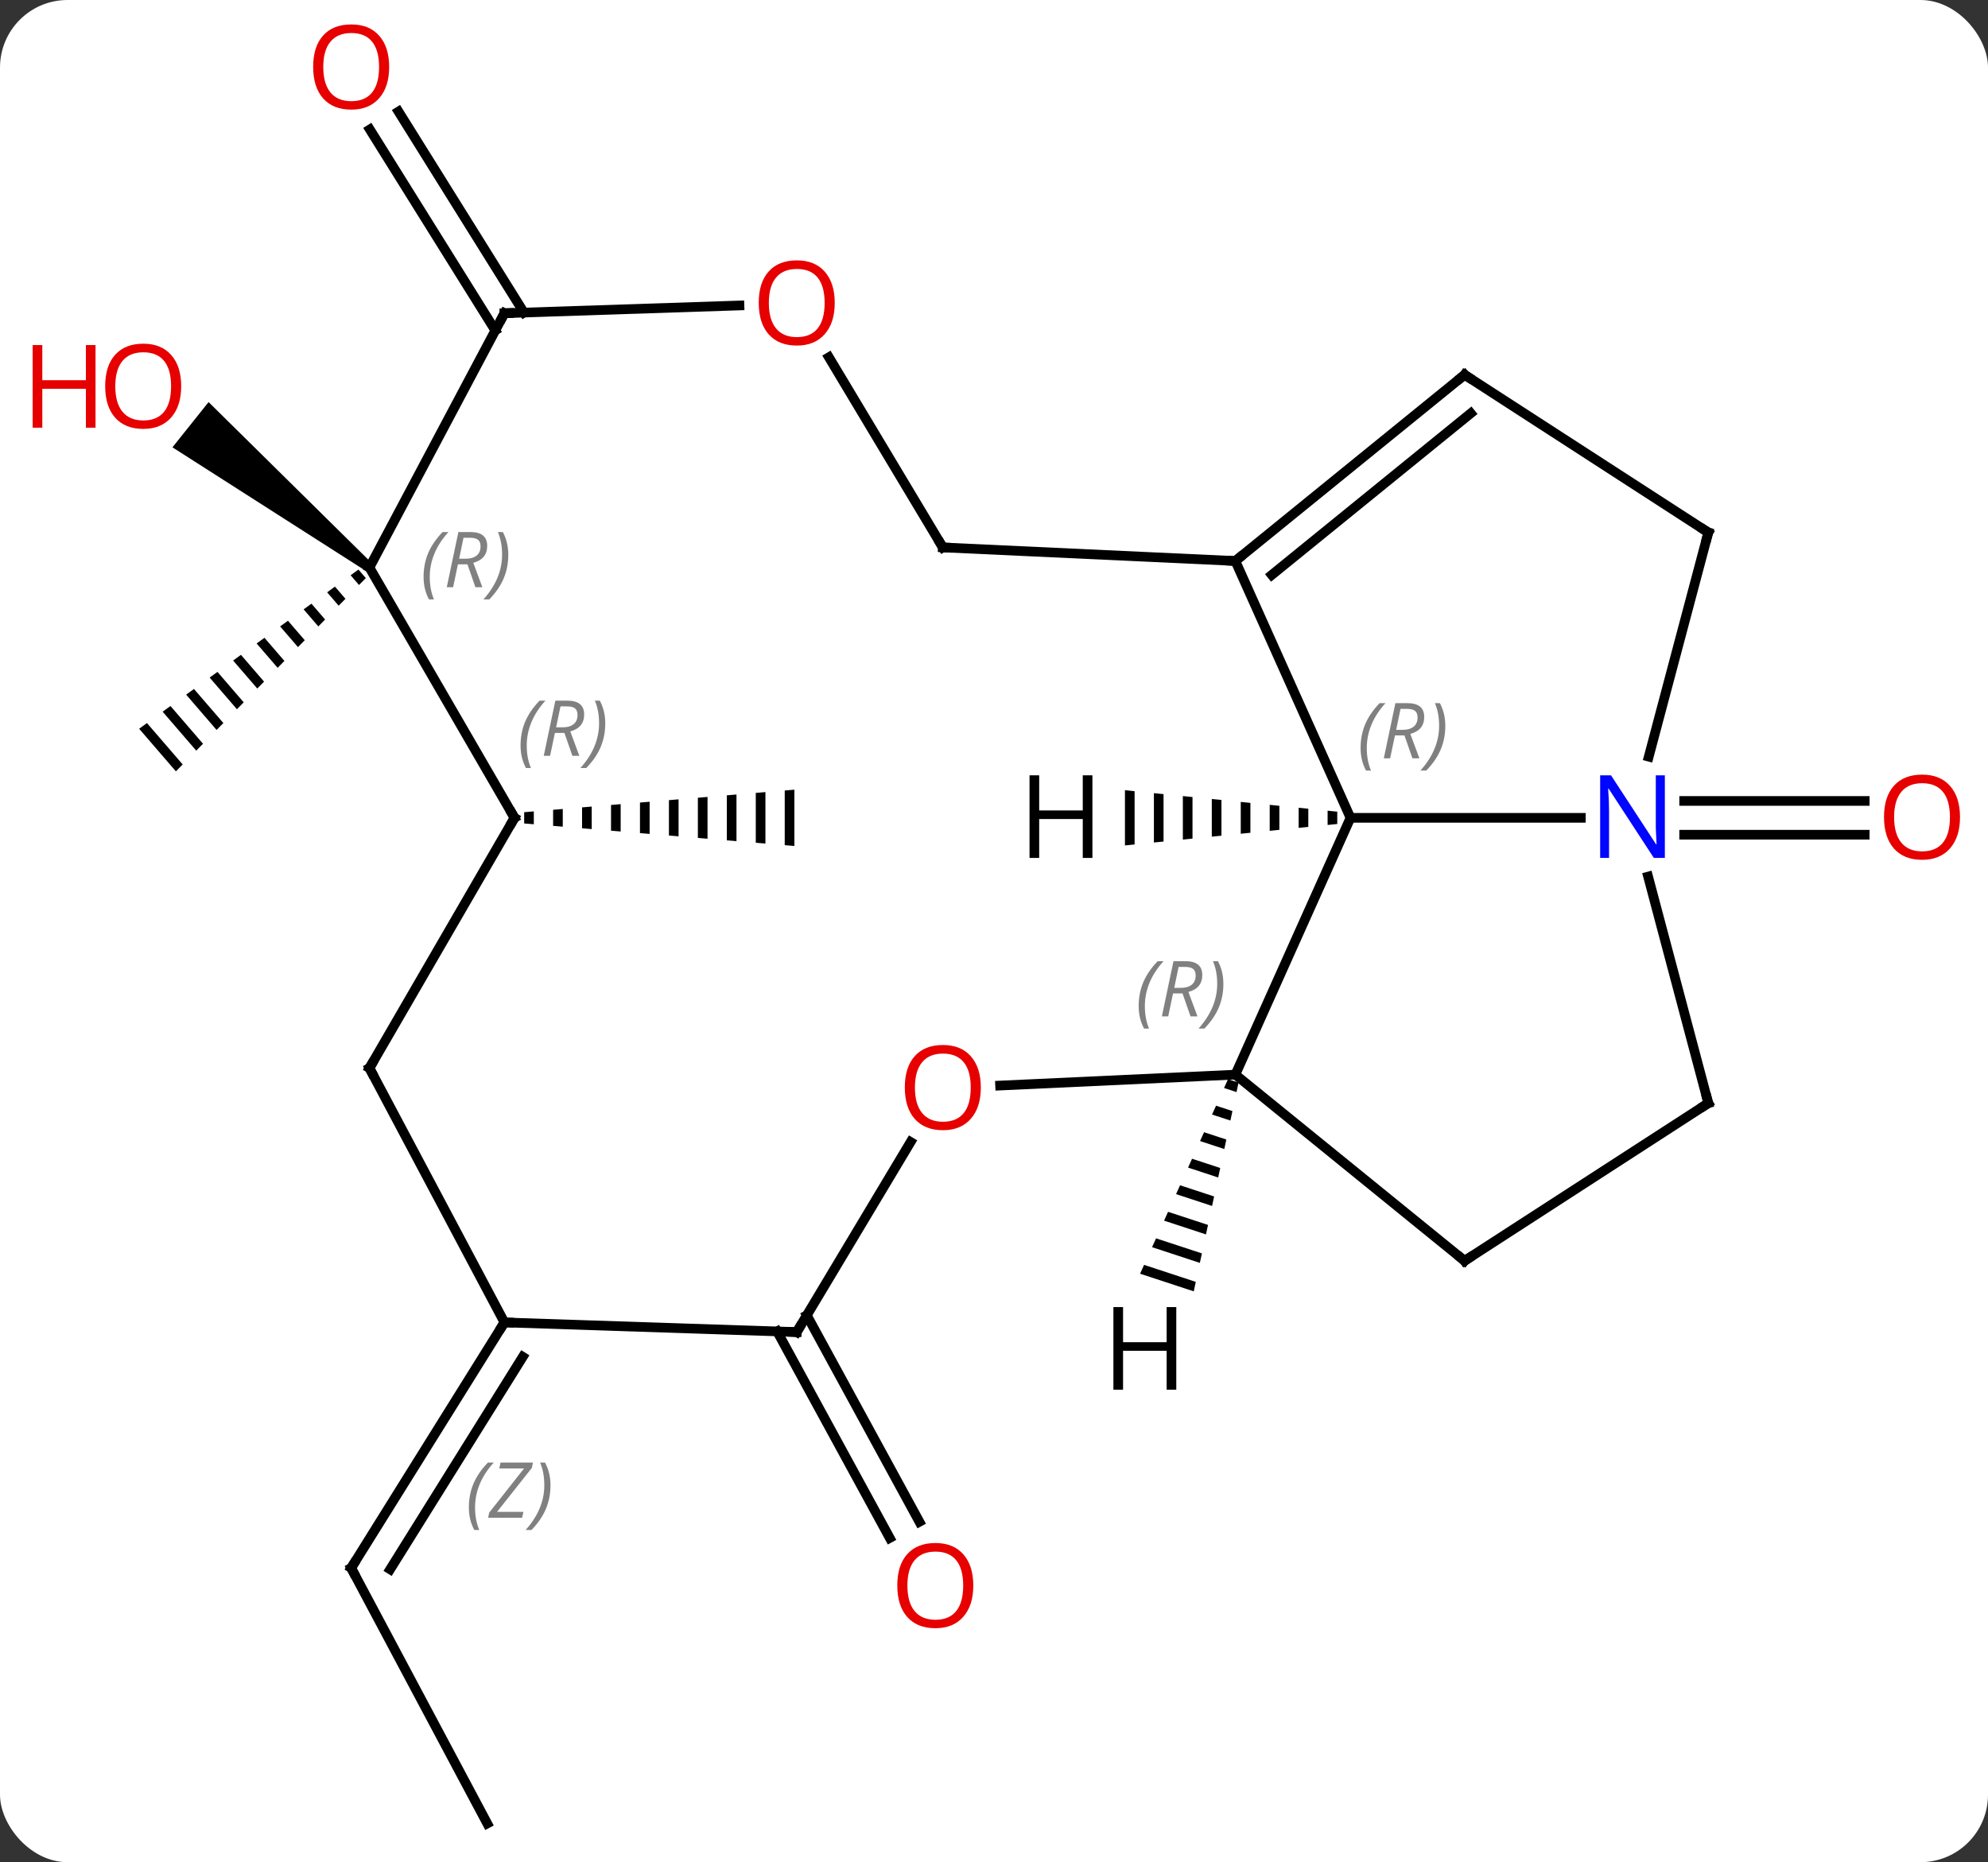 <svg width="206" viewBox="0 0 206 193" style="fill-opacity:1; color-rendering:auto; color-interpolation:auto; text-rendering:auto; stroke:black; stroke-linecap:square; stroke-miterlimit:10; shape-rendering:auto; stroke-opacity:1; fill:black; stroke-dasharray:none; font-weight:normal; stroke-width:1; font-family:'Open Sans'; font-style:normal; stroke-linejoin:miter; font-size:12; stroke-dashoffset:0; image-rendering:auto;" height="193" class="cas-substance-image" xmlns:xlink="http://www.w3.org/1999/xlink" xmlns="http://www.w3.org/2000/svg"><rect x="0" y="0" width="206" height="193" fill="#333333" stroke="none"/><svg class="cas-substance-single-component"><rect y="0" x="0" width="206" stroke="none" ry="7" rx="7" height="193" fill="white" class="cas-substance-group"/><svg y="0" x="0" width="206" viewBox="0 0 206 193" style="fill:black;" height="193" class="cas-substance-single-component-image"><svg><g><g transform="translate(107,98)" style="text-rendering:geometricPrecision; color-rendering:optimizeQuality; color-interpolation:linearRGB; stroke-linecap:butt; image-rendering:optimizeQuality;"><line y2="-14.989" y1="-14.989" x2="67.515" x1="86.225" style="fill:none;"/><line y2="-11.489" y1="-11.489" x2="67.515" x1="86.225" style="fill:none;"/><line y2="38.317" y1="59.721" x2="-23.398" x1="-11.73" style="fill:none;"/><line y2="39.992" y1="61.396" x2="-26.471" x1="-14.803" style="fill:none;"/><line y2="90.99" y1="64.509" x2="-56.511" x1="-70.611" style="fill:none;"/><line y2="39.057" y1="64.509" x2="-54.729" x1="-70.611" style="fill:none;"/><line y2="42.624" y1="64.647" x2="-52.829" x1="-66.572" style="fill:none;"/></g><g transform="translate(107,98)" style="stroke-linecap:butt; font-size:8.4px; fill:gray; text-rendering:geometricPrecision; image-rendering:optimizeQuality; color-rendering:optimizeQuality; font-family:'Open Sans'; font-style:italic; stroke:gray; color-interpolation:linearRGB;"><path style="stroke:none;" d="M-58.415 58.241 Q-58.415 56.913 -57.947 55.788 Q-57.478 54.663 -56.447 53.585 L-55.837 53.585 Q-56.806 54.647 -57.29 55.819 Q-57.775 56.991 -57.775 58.225 Q-57.775 59.553 -57.337 60.569 L-57.853 60.569 Q-58.415 59.538 -58.415 58.241 ZM-52.902 59.303 L-56.418 59.303 L-56.308 58.772 L-52.699 54.194 L-55.261 54.194 L-55.136 53.585 L-51.777 53.585 L-51.886 54.132 L-55.496 58.694 L-52.761 58.694 L-52.902 59.303 ZM-49.957 55.928 Q-49.957 57.257 -50.434 58.389 Q-50.91 59.522 -51.926 60.569 L-52.535 60.569 Q-50.598 58.413 -50.598 55.928 Q-50.598 54.6 -51.035 53.585 L-50.52 53.585 Q-49.957 54.647 -49.957 55.928 Z"/><line y2="-63.752" y1="-84.584" x2="-55.677" x1="-68.677" style="fill:none; stroke:black;"/><line y2="-65.605" y1="-86.437" x2="-52.708" x1="-65.707" style="fill:none; stroke:black;"/><path style="fill:black; stroke:none;" d="M-69.857 -38.969 L-70.669 -38.38 L-69.798 -37.37 L-69.798 -37.37 L-69.095 -38.085 L-69.095 -38.085 L-69.857 -38.969 ZM-72.292 -37.201 L-73.103 -36.612 L-71.906 -35.224 L-71.906 -35.224 L-71.203 -35.939 L-72.292 -37.201 ZM-74.727 -35.434 L-75.538 -34.844 L-75.538 -34.844 L-74.015 -33.078 L-74.015 -33.078 L-73.312 -33.793 L-74.727 -35.434 ZM-77.162 -33.666 L-77.973 -33.077 L-76.123 -30.932 L-76.123 -30.932 L-75.42 -31.647 L-77.162 -33.666 ZM-79.596 -31.898 L-80.408 -31.309 L-78.231 -28.786 L-78.231 -28.786 L-77.529 -29.501 L-79.596 -31.898 ZM-82.031 -30.131 L-82.843 -29.541 L-80.34 -26.64 L-79.637 -27.355 L-82.031 -30.131 ZM-84.466 -28.363 L-85.278 -27.774 L-82.448 -24.494 L-81.746 -25.209 L-81.746 -25.209 L-84.466 -28.363 ZM-86.901 -26.595 L-87.712 -26.006 L-87.712 -26.006 L-84.557 -22.348 L-83.854 -23.063 L-83.854 -23.063 L-86.901 -26.595 ZM-89.336 -24.828 L-90.147 -24.238 L-86.665 -20.202 L-85.963 -20.917 L-89.336 -24.828 ZM-91.77 -23.06 L-92.582 -22.471 L-92.582 -22.471 L-88.774 -18.056 L-88.071 -18.771 L-91.77 -23.06 Z"/><path style="fill:black; stroke:none;" d="M-68.406 -39.571 L-69.03 -38.789 L-89.13 -51.639 L-85.386 -56.328 Z"/><path style="fill:black; stroke:none;" d="M-51.685 -13.906 L-52.685 -13.822 L-52.685 -13.822 L-52.685 -12.656 L-52.685 -12.656 L-51.685 -12.572 L-51.685 -12.572 L-51.685 -13.906 ZM-48.685 -14.156 L-49.685 -14.072 L-49.685 -14.072 L-49.685 -12.406 L-49.685 -12.406 L-48.685 -12.322 L-48.685 -12.322 L-48.685 -14.156 ZM-45.685 -14.406 L-46.685 -14.322 L-46.685 -14.322 L-46.685 -12.156 L-46.685 -12.156 L-45.685 -12.072 L-45.685 -12.072 L-45.685 -14.406 ZM-42.685 -14.656 L-43.685 -14.572 L-43.685 -14.572 L-43.685 -11.906 L-42.685 -11.822 L-42.685 -11.822 L-42.685 -14.656 ZM-39.685 -14.906 L-40.685 -14.822 L-40.685 -11.656 L-39.685 -11.572 L-39.685 -11.572 L-39.685 -14.906 ZM-36.685 -15.156 L-37.685 -15.072 L-37.685 -11.406 L-36.685 -11.322 L-36.685 -11.322 L-36.685 -15.156 ZM-33.685 -15.406 L-34.685 -15.322 L-34.685 -11.156 L-33.685 -11.072 L-33.685 -11.072 L-33.685 -15.406 ZM-30.685 -15.656 L-31.685 -15.572 L-31.685 -10.906 L-31.685 -10.906 L-30.685 -10.822 L-30.685 -10.822 L-30.685 -15.656 ZM-27.685 -15.906 L-28.685 -15.822 L-28.685 -15.822 L-28.685 -10.656 L-28.685 -10.656 L-27.685 -10.572 L-27.685 -10.572 L-27.685 -15.906 ZM-24.685 -16.156 L-25.685 -16.072 L-25.685 -16.072 L-25.685 -10.406 L-25.685 -10.406 L-24.685 -10.322 L-24.685 -10.322 L-24.685 -16.156 Z"/><line y2="-13.239" y1="-13.239" x2="56.811" x1="32.94" style="fill:none; stroke:black;"/><line y2="13.377" y1="-13.239" x2="21.009" x1="32.94" style="fill:none; stroke:black;"/><line y2="-39.858" y1="-13.239" x2="21.009" x1="32.94" style="fill:none; stroke:black;"/><line y2="16.332" y1="-7.15" x2="70.017" x1="63.78" style="fill:none; stroke:black;"/><line y2="-42.813" y1="-19.578" x2="70.017" x1="63.846" style="fill:none; stroke:black;"/><line y2="32.676" y1="13.377" x2="44.763" x1="21.009" style="fill:none; stroke:black;"/><line y2="14.508" y1="13.377" x2="-3.368" x1="21.009" style="fill:none; stroke:black;"/><line y2="-59.157" y1="-39.858" x2="44.763" x1="21.009" style="fill:none; stroke:black;"/><line y2="-55.166" y1="-38.416" x2="45.402" x1="24.784" style="fill:none; stroke:black;"/><line y2="-41.265" y1="-39.858" x2="-9.303" x1="21.009" style="fill:none; stroke:black;"/><line y2="32.676" y1="16.332" x2="44.763" x1="70.017" style="fill:none; stroke:black;"/><line y2="-59.157" y1="-42.813" x2="44.763" x1="70.017" style="fill:none; stroke:black;"/><line y2="40.059" y1="20.359" x2="-24.441" x1="-12.642" style="fill:none; stroke:black;"/><line y2="-60.975" y1="-41.265" x2="-21.109" x1="-9.303" style="fill:none; stroke:black;"/><line y2="39.057" y1="40.059" x2="-54.729" x1="-24.441" style="fill:none; stroke:black;"/><line y2="-65.538" y1="-66.341" x2="-54.729" x1="-30.377" style="fill:none; stroke:black;"/><line y2="12.699" y1="39.057" x2="-68.718" x1="-54.729" style="fill:none; stroke:black;"/><line y2="-39.18" y1="-65.538" x2="-68.718" x1="-54.729" style="fill:none; stroke:black;"/><line y2="-13.239" y1="12.699" x2="-53.685" x1="-68.718" style="fill:none; stroke:black;"/><line y2="-13.239" y1="-39.18" x2="-53.685" x1="-68.718" style="fill:none; stroke:black;"/><path style="fill:black; stroke:none;" d="M30.569 -13.979 L30.569 -12.499 L31.569 -12.601 L31.569 -13.877 L30.569 -13.979 ZM27.569 -14.282 L27.569 -12.196 L28.569 -12.297 L28.569 -14.181 L27.569 -14.282 ZM24.569 -14.585 L24.569 -11.893 L25.569 -11.994 L25.569 -14.484 L24.569 -14.585 ZM21.569 -14.888 L21.569 -11.59 L22.569 -11.691 L22.569 -14.787 L21.569 -14.888 ZM18.569 -15.191 L18.569 -11.287 L18.569 -11.287 L19.569 -11.388 L19.569 -11.388 L19.569 -15.09 L18.569 -15.191 ZM15.569 -15.494 L15.569 -10.984 L15.569 -10.984 L16.569 -11.085 L16.569 -11.085 L16.569 -15.393 L16.569 -15.393 L15.569 -15.494 ZM12.569 -15.797 L12.569 -10.681 L12.569 -10.681 L13.569 -10.782 L13.569 -10.782 L13.569 -15.696 L13.569 -15.696 L12.569 -15.797 ZM9.569 -16.101 L9.569 -10.377 L9.569 -10.377 L10.569 -10.479 L10.569 -10.479 L10.569 -15.999 L10.569 -15.999 L9.569 -16.101 Z"/><path style="fill:black; stroke:none;" d="M20.252 13.845 L19.838 14.761 L21.129 15.186 L21.34 14.203 L21.34 14.203 L20.252 13.845 ZM19.009 16.595 L18.595 17.511 L18.595 17.511 L20.497 18.136 L20.497 18.136 L20.707 17.153 L20.707 17.153 L19.009 16.595 ZM17.766 19.345 L17.352 20.261 L17.352 20.261 L19.864 21.087 L19.864 21.087 L20.075 20.103 L17.766 19.345 ZM16.523 22.094 L16.109 23.011 L19.231 24.037 L19.231 24.037 L19.442 23.053 L19.442 23.053 L16.523 22.094 ZM15.28 24.844 L14.866 25.761 L14.866 25.761 L18.598 26.987 L18.598 26.987 L18.809 26.004 L15.28 24.844 ZM14.037 27.594 L13.623 28.51 L13.623 28.51 L17.965 29.937 L17.965 29.937 L18.176 28.954 L18.176 28.954 L14.037 27.594 ZM12.794 30.344 L12.38 31.26 L12.38 31.26 L17.332 32.888 L17.332 32.888 L17.543 31.904 L12.794 30.344 ZM11.551 33.093 L11.137 34.01 L11.137 34.01 L16.699 35.838 L16.699 35.838 L16.91 34.855 L16.91 34.855 L11.551 33.093 Z"/></g><g transform="translate(107,98)" style="fill:rgb(230,0,0); text-rendering:geometricPrecision; color-rendering:optimizeQuality; image-rendering:optimizeQuality; font-family:'Open Sans'; stroke:rgb(230,0,0); color-interpolation:linearRGB;"><path style="stroke:none;" d="M96.1 -13.309 Q96.1 -11.247 95.061 -10.067 Q94.022 -8.887 92.179 -8.887 Q90.288 -8.887 89.257 -10.052 Q88.225 -11.216 88.225 -13.325 Q88.225 -15.419 89.257 -16.567 Q90.288 -17.716 92.179 -17.716 Q94.038 -17.716 95.069 -16.544 Q96.1 -15.372 96.1 -13.309 ZM89.272 -13.309 Q89.272 -11.575 90.015 -10.669 Q90.757 -9.762 92.179 -9.762 Q93.6 -9.762 94.327 -10.661 Q95.054 -11.559 95.054 -13.309 Q95.054 -15.044 94.327 -15.934 Q93.6 -16.825 92.179 -16.825 Q90.757 -16.825 90.015 -15.927 Q89.272 -15.028 89.272 -13.309 Z"/><path style="stroke:none;" d="M-6.146 66.329 Q-6.146 68.391 -7.185 69.571 Q-8.224 70.751 -10.067 70.751 Q-11.958 70.751 -12.989 69.587 Q-14.021 68.422 -14.021 66.313 Q-14.021 64.219 -12.989 63.071 Q-11.958 61.922 -10.067 61.922 Q-8.208 61.922 -7.177 63.094 Q-6.146 64.266 -6.146 66.329 ZM-12.974 66.329 Q-12.974 68.063 -12.231 68.969 Q-11.489 69.876 -10.067 69.876 Q-8.646 69.876 -7.919 68.977 Q-7.192 68.079 -7.192 66.329 Q-7.192 64.594 -7.919 63.704 Q-8.646 62.813 -10.067 62.813 Q-11.489 62.813 -12.231 63.712 Q-12.974 64.61 -12.974 66.329 Z"/></g><g transform="translate(107,98)" style="stroke-linecap:butt; text-rendering:geometricPrecision; color-rendering:optimizeQuality; image-rendering:optimizeQuality; font-family:'Open Sans'; color-interpolation:linearRGB; stroke-miterlimit:5;"><path style="fill:none;" d="M-70.376 64.95 L-70.611 64.509 L-70.346 64.085"/><path style="fill:rgb(230,0,0); stroke:none;" d="M-66.674 -91.06 Q-66.674 -88.998 -67.713 -87.818 Q-68.752 -86.638 -70.595 -86.638 Q-72.486 -86.638 -73.517 -87.802 Q-74.549 -88.967 -74.549 -91.076 Q-74.549 -93.17 -73.517 -94.318 Q-72.486 -95.467 -70.595 -95.467 Q-68.736 -95.467 -67.705 -94.295 Q-66.674 -93.123 -66.674 -91.06 ZM-73.502 -91.06 Q-73.502 -89.326 -72.759 -88.42 Q-72.017 -87.513 -70.595 -87.513 Q-69.174 -87.513 -68.447 -88.412 Q-67.72 -89.31 -67.72 -91.06 Q-67.72 -92.795 -68.447 -93.685 Q-69.174 -94.576 -70.595 -94.576 Q-72.017 -94.576 -72.759 -93.677 Q-73.502 -92.779 -73.502 -91.06 Z"/><path style="fill:rgb(230,0,0); stroke:none;" d="M-88.225 -57.97 Q-88.225 -55.908 -89.265 -54.728 Q-90.304 -53.548 -92.147 -53.548 Q-94.038 -53.548 -95.069 -54.712 Q-96.1 -55.877 -96.1 -57.986 Q-96.1 -60.08 -95.069 -61.228 Q-94.038 -62.377 -92.147 -62.377 Q-90.288 -62.377 -89.257 -61.205 Q-88.225 -60.033 -88.225 -57.97 ZM-95.054 -57.97 Q-95.054 -56.236 -94.311 -55.33 Q-93.569 -54.423 -92.147 -54.423 Q-90.725 -54.423 -89.999 -55.322 Q-89.272 -56.22 -89.272 -57.97 Q-89.272 -59.705 -89.999 -60.595 Q-90.725 -61.486 -92.147 -61.486 Q-93.569 -61.486 -94.311 -60.587 Q-95.054 -59.689 -95.054 -57.97 Z"/><path style="fill:rgb(230,0,0); stroke:none;" d="M-97.1 -53.673 L-98.1 -53.673 L-98.1 -57.705 L-102.616 -57.705 L-102.616 -53.673 L-103.616 -53.673 L-103.616 -62.236 L-102.616 -62.236 L-102.616 -58.595 L-98.1 -58.595 L-98.1 -62.236 L-97.1 -62.236 L-97.1 -53.673 Z"/></g><g transform="translate(107,98)" style="stroke-linecap:butt; font-size:8.4px; fill:gray; text-rendering:geometricPrecision; image-rendering:optimizeQuality; color-rendering:optimizeQuality; font-family:'Open Sans'; font-style:italic; stroke:gray; color-interpolation:linearRGB; stroke-miterlimit:5;"><path style="stroke:none;" d="M33.987 -20.468 Q33.987 -21.797 34.456 -22.922 Q34.925 -24.047 35.956 -25.125 L36.565 -25.125 Q35.597 -24.062 35.112 -22.89 Q34.628 -21.718 34.628 -20.484 Q34.628 -19.156 35.065 -18.14 L34.55 -18.14 Q33.987 -19.172 33.987 -20.468 ZM37.547 -21.781 L37.047 -19.406 L36.391 -19.406 L37.594 -25.125 L38.844 -25.125 Q40.579 -25.125 40.579 -23.687 Q40.579 -22.328 39.141 -21.937 L40.079 -19.406 L39.36 -19.406 L38.532 -21.781 L37.547 -21.781 ZM38.126 -24.531 Q37.735 -22.609 37.672 -22.359 L38.329 -22.359 Q39.079 -22.359 39.485 -22.687 Q39.891 -23.015 39.891 -23.64 Q39.891 -24.109 39.633 -24.32 Q39.376 -24.531 38.782 -24.531 L38.126 -24.531 ZM42.765 -22.781 Q42.765 -21.453 42.288 -20.32 Q41.812 -19.187 40.796 -18.14 L40.187 -18.14 Q42.124 -20.297 42.124 -22.781 Q42.124 -24.109 41.687 -25.125 L42.202 -25.125 Q42.765 -24.062 42.765 -22.781 Z"/></g><g transform="translate(107,98)" style="stroke-linecap:butt; fill:rgb(0,5,255); text-rendering:geometricPrecision; color-rendering:optimizeQuality; image-rendering:optimizeQuality; font-family:'Open Sans'; stroke:rgb(0,5,255); color-interpolation:linearRGB; stroke-miterlimit:5;"><path style="stroke:none;" d="M65.515 -9.083 L64.374 -9.083 L59.686 -16.27 L59.64 -16.27 Q59.733 -15.005 59.733 -13.958 L59.733 -9.083 L58.811 -9.083 L58.811 -17.645 L59.936 -17.645 L64.608 -10.489 L64.655 -10.489 Q64.655 -10.645 64.608 -11.505 Q64.561 -12.364 64.577 -12.739 L64.577 -17.645 L65.515 -17.645 L65.515 -9.083 Z"/></g><g transform="translate(107,98)" style="stroke-linecap:butt; font-size:8.4px; fill:gray; text-rendering:geometricPrecision; image-rendering:optimizeQuality; color-rendering:optimizeQuality; font-family:'Open Sans'; font-style:italic; stroke:gray; color-interpolation:linearRGB; stroke-miterlimit:5;"><path style="stroke:none;" d="M10.991 6.276 Q10.991 4.948 11.46 3.823 Q11.929 2.698 12.96 1.619 L13.569 1.619 Q12.601 2.682 12.116 3.854 Q11.632 5.026 11.632 6.26 Q11.632 7.588 12.069 8.604 L11.554 8.604 Q10.991 7.573 10.991 6.276 ZM14.552 4.963 L14.052 7.338 L13.395 7.338 L14.598 1.619 L15.848 1.619 Q17.583 1.619 17.583 3.057 Q17.583 4.416 16.145 4.807 L17.083 7.338 L16.364 7.338 L15.536 4.963 L14.552 4.963 ZM15.13 2.213 Q14.739 4.135 14.677 4.385 L15.333 4.385 Q16.083 4.385 16.489 4.057 Q16.895 3.729 16.895 3.104 Q16.895 2.635 16.637 2.424 Q16.38 2.213 15.786 2.213 L15.13 2.213 ZM19.769 3.963 Q19.769 5.291 19.292 6.424 Q18.816 7.557 17.8 8.604 L17.191 8.604 Q19.128 6.448 19.128 3.963 Q19.128 2.635 18.691 1.619 L19.206 1.619 Q19.769 2.682 19.769 3.963 Z"/><path style="fill:none; stroke:black;" d="M21.397 -40.173 L21.009 -39.858 L20.509 -39.881"/><path style="fill:none; stroke:black;" d="M69.889 15.849 L70.017 16.332 L69.597 16.604"/><path style="fill:none; stroke:black;" d="M69.889 -42.33 L70.017 -42.813 L69.597 -43.085"/><path style="fill:none; stroke:black;" d="M44.375 32.361 L44.763 32.676 L45.183 32.404"/></g><g transform="translate(107,98)" style="stroke-linecap:butt; fill:rgb(230,0,0); text-rendering:geometricPrecision; color-rendering:optimizeQuality; image-rendering:optimizeQuality; font-family:'Open Sans'; stroke:rgb(230,0,0); color-interpolation:linearRGB; stroke-miterlimit:5;"><path style="stroke:none;" d="M-5.365 14.714 Q-5.365 16.776 -6.405 17.956 Q-7.444 19.136 -9.287 19.136 Q-11.178 19.136 -12.209 17.971 Q-13.241 16.807 -13.241 14.698 Q-13.241 12.604 -12.209 11.456 Q-11.178 10.307 -9.287 10.307 Q-7.428 10.307 -6.397 11.479 Q-5.365 12.651 -5.365 14.714 ZM-12.194 14.714 Q-12.194 16.448 -11.451 17.354 Q-10.709 18.261 -9.287 18.261 Q-7.865 18.261 -7.139 17.362 Q-6.412 16.464 -6.412 14.714 Q-6.412 12.979 -7.139 12.089 Q-7.865 11.198 -9.287 11.198 Q-10.709 11.198 -11.451 12.097 Q-12.194 12.995 -12.194 14.714 Z"/><path style="fill:none; stroke:black;" d="M44.375 -58.842 L44.763 -59.157 L45.183 -58.885"/><path style="fill:none; stroke:black;" d="M-8.803 -41.242 L-9.303 -41.265 L-9.56 -41.694"/><path style="fill:none; stroke:black;" d="M-24.184 39.63 L-24.441 40.059 L-24.941 40.042"/><path style="stroke:none;" d="M-20.503 -66.607 Q-20.503 -64.545 -21.543 -63.365 Q-22.582 -62.185 -24.425 -62.185 Q-26.316 -62.185 -27.347 -63.349 Q-28.378 -64.514 -28.378 -66.623 Q-28.378 -68.717 -27.347 -69.865 Q-26.316 -71.014 -24.425 -71.014 Q-22.566 -71.014 -21.535 -69.842 Q-20.503 -68.67 -20.503 -66.607 ZM-27.332 -66.607 Q-27.332 -64.873 -26.589 -63.967 Q-25.847 -63.06 -24.425 -63.06 Q-23.003 -63.06 -22.277 -63.959 Q-21.55 -64.857 -21.55 -66.607 Q-21.55 -68.342 -22.277 -69.232 Q-23.003 -70.123 -24.425 -70.123 Q-25.847 -70.123 -26.589 -69.225 Q-27.332 -68.326 -27.332 -66.607 Z"/><path style="fill:none; stroke:black;" d="M-54.994 39.481 L-54.729 39.057 L-54.229 39.074"/><path style="fill:none; stroke:black;" d="M-54.229 -65.555 L-54.729 -65.538 L-54.963 -65.096"/><path style="fill:none; stroke:black;" d="M-68.484 13.141 L-68.718 12.699 L-68.467 12.266"/></g><g transform="translate(107,98)" style="stroke-linecap:butt; font-size:8.4px; fill:gray; text-rendering:geometricPrecision; image-rendering:optimizeQuality; color-rendering:optimizeQuality; font-family:'Open Sans'; font-style:italic; stroke:gray; color-interpolation:linearRGB; stroke-miterlimit:5;"><path style="stroke:none;" d="M-63.108 -38.202 Q-63.108 -39.531 -62.64 -40.656 Q-62.171 -41.781 -61.14 -42.859 L-60.53 -42.859 Q-61.499 -41.796 -61.983 -40.624 Q-62.468 -39.452 -62.468 -38.218 Q-62.468 -36.89 -62.03 -35.874 L-62.546 -35.874 Q-63.108 -36.906 -63.108 -38.202 ZM-59.548 -39.515 L-60.048 -37.14 L-60.705 -37.14 L-59.501 -42.859 L-58.251 -42.859 Q-56.517 -42.859 -56.517 -41.421 Q-56.517 -40.062 -57.955 -39.671 L-57.017 -37.14 L-57.736 -37.14 L-58.564 -39.515 L-59.548 -39.515 ZM-58.97 -42.265 Q-59.361 -40.343 -59.423 -40.093 L-58.767 -40.093 Q-58.017 -40.093 -57.611 -40.421 Q-57.205 -40.749 -57.205 -41.374 Q-57.205 -41.843 -57.462 -42.054 Q-57.72 -42.265 -58.314 -42.265 L-58.97 -42.265 ZM-54.331 -40.515 Q-54.331 -39.187 -54.808 -38.054 Q-55.284 -36.921 -56.3 -35.874 L-56.909 -35.874 Q-54.972 -38.031 -54.972 -40.515 Q-54.972 -41.843 -55.409 -42.859 L-54.894 -42.859 Q-54.331 -41.796 -54.331 -40.515 Z"/><path style="fill:none; stroke:black;" d="M-53.936 -12.806 L-53.685 -13.239 L-53.936 -13.672"/><path style="stroke:none;" d="M-53.059 -20.727 Q-53.059 -22.055 -52.591 -23.18 Q-52.122 -24.305 -51.091 -25.383 L-50.481 -25.383 Q-51.45 -24.321 -51.934 -23.149 Q-52.419 -21.977 -52.419 -20.743 Q-52.419 -19.415 -51.981 -18.399 L-52.497 -18.399 Q-53.059 -19.43 -53.059 -20.727 ZM-49.499 -22.04 L-49.999 -19.665 L-50.656 -19.665 L-49.453 -25.383 L-48.203 -25.383 Q-46.468 -25.383 -46.468 -23.946 Q-46.468 -22.586 -47.906 -22.196 L-46.968 -19.665 L-47.687 -19.665 L-48.515 -22.04 L-49.499 -22.04 ZM-48.921 -24.79 Q-49.312 -22.868 -49.374 -22.618 L-48.718 -22.618 Q-47.968 -22.618 -47.562 -22.946 Q-47.156 -23.274 -47.156 -23.899 Q-47.156 -24.368 -47.413 -24.578 Q-47.671 -24.79 -48.265 -24.79 L-48.921 -24.79 ZM-44.282 -23.04 Q-44.282 -21.711 -44.759 -20.578 Q-45.235 -19.446 -46.251 -18.399 L-46.86 -18.399 Q-44.923 -20.555 -44.923 -23.04 Q-44.923 -24.368 -45.36 -25.383 L-44.845 -25.383 Q-44.282 -24.321 -44.282 -23.04 Z"/></g><g transform="translate(107,98)" style="stroke-linecap:butt; text-rendering:geometricPrecision; color-rendering:optimizeQuality; image-rendering:optimizeQuality; font-family:'Open Sans'; color-interpolation:linearRGB; stroke-miterlimit:5;"><path style="stroke:none;" d="M6.198 -9.083 L5.198 -9.083 L5.198 -13.114 L0.682 -13.114 L0.682 -9.083 L-0.318 -9.083 L-0.318 -17.645 L0.682 -17.645 L0.682 -14.005 L5.198 -14.005 L5.198 -17.645 L6.198 -17.645 L6.198 -9.083 Z"/><path style="stroke:none;" d="M14.889 46.03 L13.889 46.03 L13.889 41.999 L9.373 41.999 L9.373 46.03 L8.373 46.03 L8.373 37.468 L9.373 37.468 L9.373 41.108 L13.889 41.108 L13.889 37.468 L14.889 37.468 L14.889 46.03 Z"/></g></g></svg></svg></svg></svg>